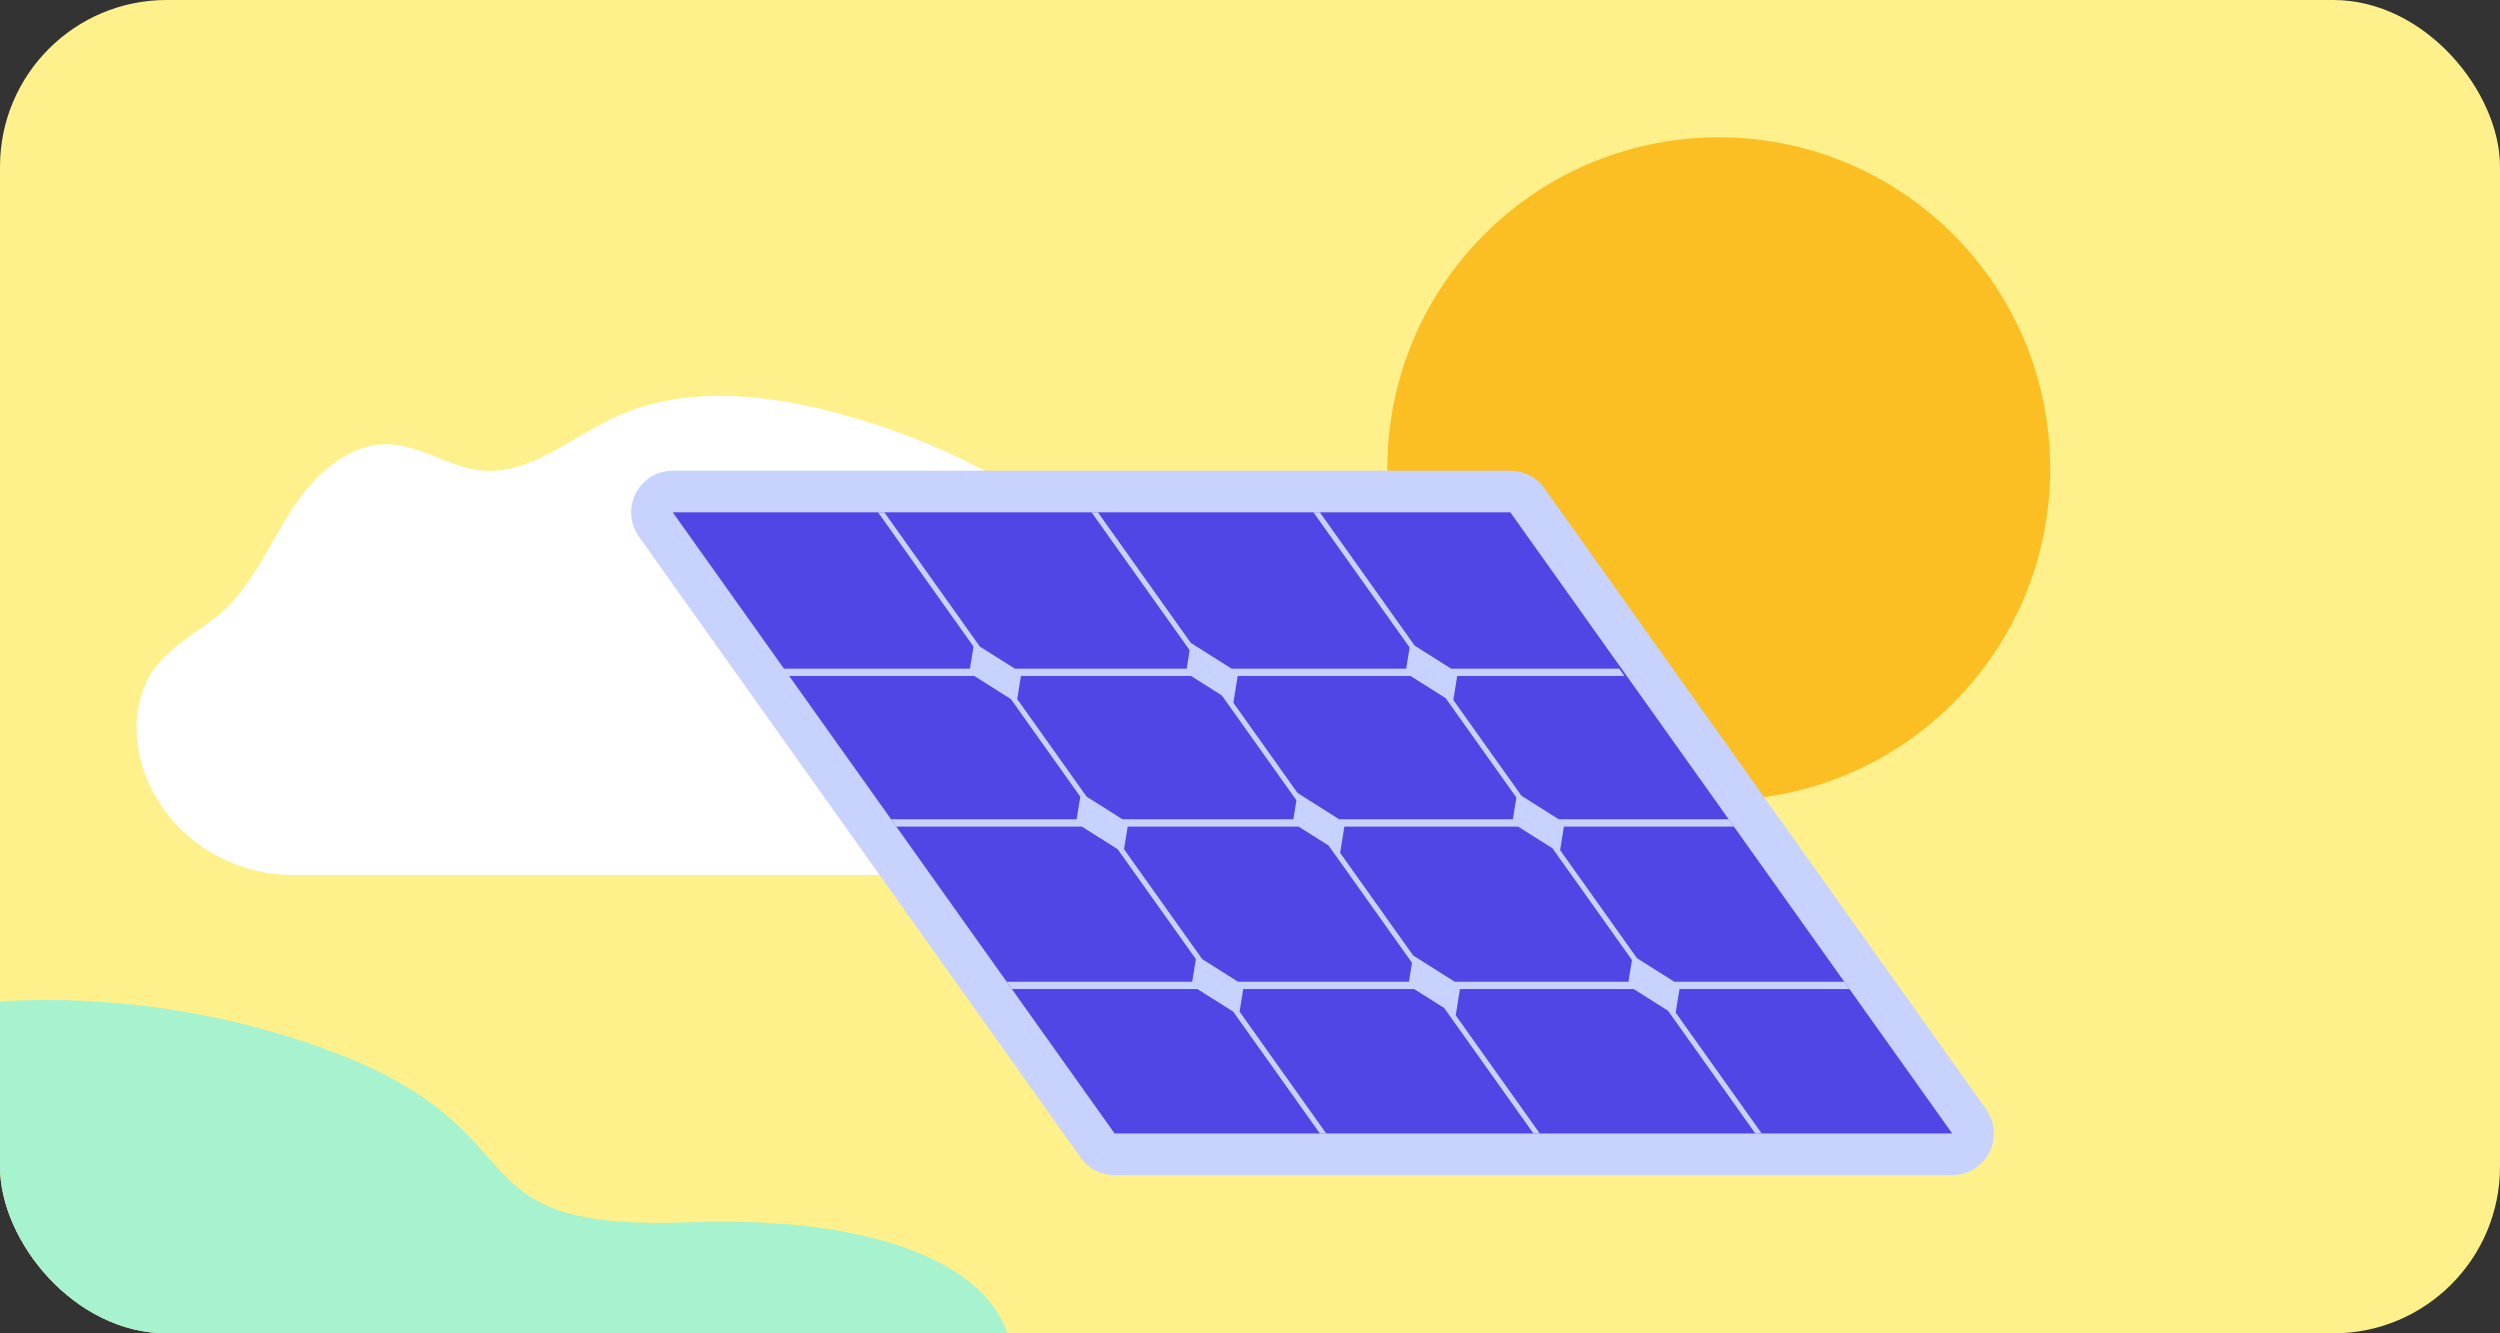 <svg width="120" height="64" viewBox="0 0 120 64" fill="none" xmlns="http://www.w3.org/2000/svg">
<rect x="0" y="0" width="120" height="64" fill="#333333" stroke="none"/>
<rect width="120" height="64" rx="8" fill="#FEF08A"/>
<g clip-path="url(#clip0_359_13868)">
<g clip-path="url(#clip1_359_13868)">
<path d="M35.474 58.646C34.683 58.63 33.855 58.638 32.989 58.67C28.161 58.848 26.202 58.139 24.809 56.966C24.304 56.541 23.874 56.056 23.408 55.529C23.269 55.372 23.127 55.212 22.98 55.048C22.86 54.917 22.737 54.784 22.609 54.649C22.138 54.153 21.594 53.634 20.904 53.105C20.874 53.083 20.844 53.06 20.814 53.038C19.375 51.957 17.308 50.838 13.976 49.8C13.69 49.712 13.406 49.626 13.124 49.545C13.047 49.523 12.97 49.501 12.895 49.48C12.681 49.42 12.47 49.362 12.258 49.306C12.07 49.257 11.883 49.209 11.695 49.162C11.669 49.155 11.643 49.149 11.617 49.142C11.523 49.119 11.429 49.097 11.336 49.075C8.689 48.443 6.201 48.135 3.938 48.037C3.686 48.026 3.436 48.017 3.189 48.011C1.895 47.98 0.679 48.016 -0.444 48.097L-0.444 67H48.203C48.208 66.989 48.212 66.978 48.216 66.967C49.805 62.966 45.857 58.846 35.474 58.646Z" fill="#A7F3D0"/>
</g>
<path d="M93.75 33.75C99.963 27.537 99.963 17.463 93.75 11.25C87.537 5.037 77.463 5.037 71.25 11.25C65.037 17.463 65.037 27.537 71.25 33.75C77.463 39.963 87.537 39.963 93.75 33.75Z" fill="#FBBF24"/>
<g clip-path="url(#clip2_359_13868)">
<path d="M48.798 42H14.09C11.205 42 8.499 40.407 7.234 37.79C7.174 37.666 7.117 37.541 7.064 37.416C6.323 35.664 6.332 33.489 7.489 31.983C8.339 30.876 9.668 30.266 10.698 29.328C12.149 28.008 12.931 26.119 14 24.468C15.069 22.817 16.705 21.264 18.658 21.325C20.204 21.374 21.567 22.43 23.107 22.581C25.394 22.806 27.337 21.053 29.417 20.067C32.926 18.405 37.064 18.925 40.793 19.997C46.632 21.675 52.37 24.877 55.41 30.181C55.721 30.724 55.971 31.288 56.163 31.866C57.821 36.858 54.014 42 48.798 42H48.798Z" fill="white"/>
</g>
<path d="M52.687 54.987C52.875 55.251 53.178 55.407 53.502 55.407H93.706C94.08 55.407 94.423 55.198 94.595 54.866C94.766 54.533 94.738 54.133 94.521 53.828L73.312 24.014C73.125 23.75 72.821 23.593 72.498 23.593H32.294C31.92 23.593 31.577 23.802 31.405 24.135C31.234 24.467 31.262 24.868 31.479 25.173L52.687 54.987Z" fill="#4F46E5" stroke="#C7D2FE" stroke-width="2" stroke-linejoin="round"/>
<path fill-rule="evenodd" clip-rule="evenodd" d="M67.497 32.096L67.661 31.079L63.047 24.593H63.353L67.905 30.991L69.654 32.096H77.724L77.974 32.446H69.946L69.76 33.6L73.03 38.196L74.818 39.325H82.977L83.227 39.676H75.068L74.886 40.805L78.577 45.994L80.366 47.123H88.525L88.774 47.474H80.615L80.433 48.603L84.562 54.407H84.256L80.065 48.516L78.416 47.474H70.078L69.875 48.735L73.91 54.407H73.604L69.32 48.384L67.878 47.474H59.675L59.5 48.559L63.66 54.407H63.354L59.194 48.56L57.475 47.474H48.57L48.321 47.123H57.226L57.401 46.038L53.647 40.761L51.928 39.676H43.023L42.773 39.325H51.678L51.853 38.24L48.522 33.556L46.764 32.446H37.77L37.52 32.096H46.557L46.728 31.035L42.146 24.593H42.451L47.034 31.035L48.714 32.096H56.96L57.103 31.21L52.395 24.593H52.701L57.159 30.859L59.117 32.096H67.497ZM59.425 47.123L57.707 46.038L53.953 40.761L54.128 39.676H62.331L63.772 40.586L67.775 46.214L67.629 47.123H59.425ZM78.166 47.123H69.828L67.832 45.863L64.327 40.936L64.53 39.676H72.868L74.518 40.717L78.334 46.082L78.166 47.123ZM62.081 39.325H53.878L52.159 38.24L48.827 33.556L49.006 32.446H57.167L58.647 33.38L62.228 38.415L62.081 39.325ZM69.392 33.512L72.786 38.284L72.618 39.325H64.281L62.285 38.065L59.202 33.731L59.409 32.446H67.704L69.392 33.512Z" fill="#C7D2FE"/>
</g>
<defs>
<clipPath id="clip0_359_13868">
<rect width="120" height="64" rx="8" fill="white"/>
</clipPath>
<clipPath id="clip1_359_13868">
<rect width="49" height="19" fill="white" transform="translate(-0.444 48)"/>
</clipPath>
<clipPath id="clip2_359_13868">
<rect width="50" height="23" fill="white" transform="translate(6.556 19)"/>
</clipPath>
</defs>
</svg>

